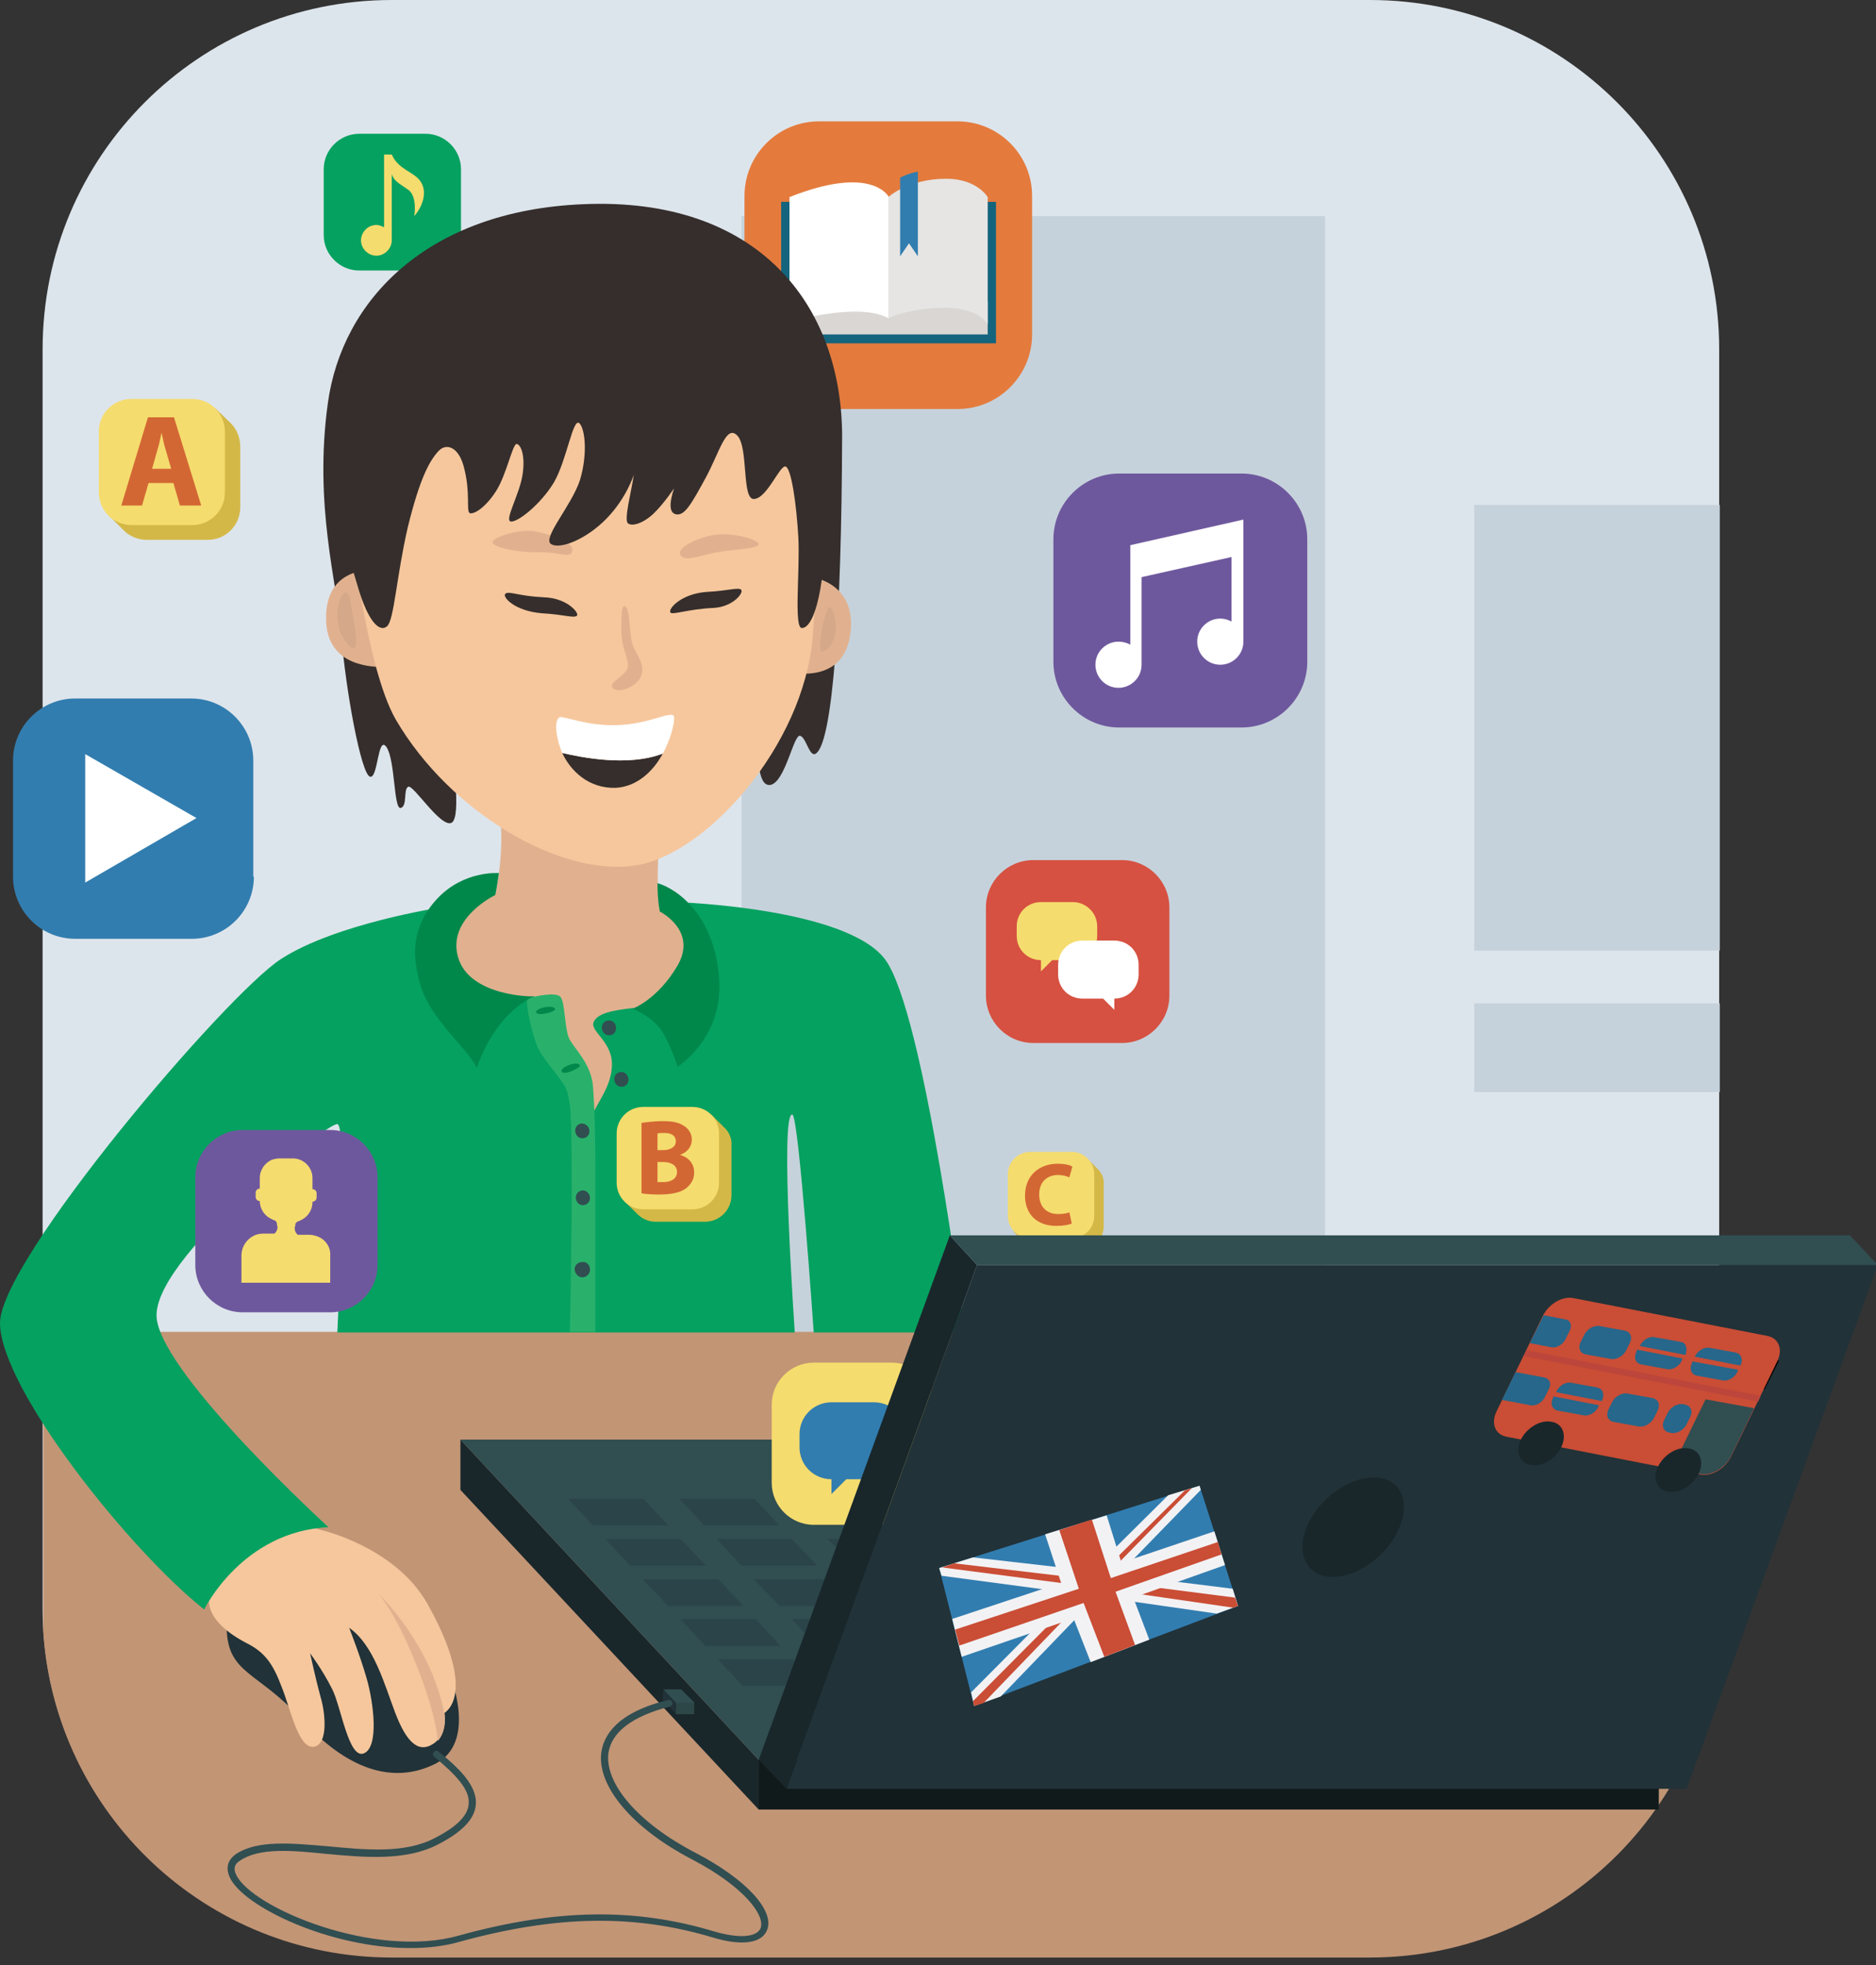 <?xml version="1.0" encoding="utf-8"?>
<!-- Generator: Adobe Illustrator 19.2.0, SVG Export Plug-In . SVG Version: 6.00 Build 0)  -->
<svg version="1.1" id="Layer_1" xmlns="http://www.w3.org/2000/svg"  x="0px" y="0px"
	 viewBox="0 0 317 332" style="enable-background:new 0 0 317 332;" xml:space="preserve">
<rect x="0" y="0" width="317" height="332" fill="#333333" stroke="none"/>
<style type="text/css">
	.st0{fill:#DDE5EC;}
	.st1{fill:#C6D2DB;}
	.st2{fill:#05A160;}
	.st3{fill:#F5DC6E;}
	.st4{fill:#D4B847;}
	.st5{fill:#D36734;}
	.st6{fill:#E47B3D;}
	.st7{fill:#14647D;}
	.st8{fill:#D9D6D3;}
	.st9{fill:#FFFFFF;}
	.st10{fill:#E6E5E4;}
	.st11{fill:#327DAF;}
	.st12{fill:#E1B18F;}
	.st13{fill:#C29575;}
	.st14{fill:#213238;}
	.st15{fill:#F6C79D;}
	.st16{fill:#19272B;}
	.st17{fill:#314E51;}
	.st18{fill:#2B444A;}
	.st19{fill:#101A1B;}
	.st20{fill:#352E2C;}
	.st21{fill:#00884B;}
	.st22{fill:#29B16B;}
	.st23{fill:#2D4647;}
	.st24{fill:#327DB0;}
	.st25{fill:#F2F2F4;}
	.st26{fill:#CA4D35;}
	.st27{fill:none;stroke:#000000;stroke-width:0.25;stroke-miterlimit:10;}
	.st28{fill:#BC463B;}
	.st29{fill:#26678B;}
	.st30{fill:#D65141;}
	.st31{fill:#6E589D;}
	.st32{fill:#D4A889;}
</style>
<g>
	<path class="st0" d="M231.5,0c32.6,0,59,26.4,59,59v212.6c0,32.6-26.4,59-59,59H66.2c-32.6,0-59-26.4-59-59V59
		c0-32.6,26.4-59,59-59H231.5z"/>
	<rect x="249.1" y="85.3" class="st1" width="41.5" height="75.3"/>
	<rect x="249.1" y="169.5" class="st1" width="41.5" height="15"/>
	<rect x="125.3" y="36.5" class="st1" width="98.6" height="230.4"/>
	<g>
		<path class="st2" d="M77.9,39.7c0,3.3-2.7,6-6,6H60.7c-3.3,0-6-2.7-6-6V28.6c0-3.3,2.7-6,6-6h11.2c3.3,0,6,2.7,6,6V39.7z"/>
		<path class="st3" d="M71.1,30.7c-1.1-1.7-3.8-2-4.9-4.6h-1.3v1v4v7.3c-0.4-0.2-0.8-0.4-1.3-0.4c-1.4,0-2.6,1.2-2.6,2.6
			c0,1.4,1.2,2.6,2.6,2.6c1.4,0,2.6-1.2,2.6-2.6V31v-0.3v-1.3c0.3,1.1,1.1,1.5,2.7,2.6c1.7,1.1,1.1,4.5,1.1,4.5
			C71.5,34.8,72.2,32.4,71.1,30.7z"/>
	</g>
	<g>
		<path class="st4" d="M39,71.5L36.4,69c0,0-0.4,0.6-0.8,1.1c-0.2,0-0.4-0.1-0.5-0.1H24.8c-3.1,0-5.5,2.5-5.5,5.5v10.3
			c0,0.3,0,0.7,0.1,1L19,86.2L18.3,87l2.6,2.6c0,0,0,0,0,0l0,0v0c1,1,2.4,1.6,3.9,1.6h10.3c3.1,0,5.5-2.5,5.5-5.5V75.5
			C40.6,73.9,40,72.5,39,71.5z"/>
		<path class="st3" d="M38,83.2c0,3.1-2.5,5.5-5.5,5.5H22.2c-3.1,0-5.5-2.5-5.5-5.5V72.9c0-3.1,2.5-5.5,5.5-5.5h10.3
			c3.1,0,5.5,2.5,5.5,5.5V83.2z"/>
		<g>
			<g>
				<path class="st5" d="M25.1,81.6l-1.1,3.8h-3.5l4.5-14.9h4.4l4.6,14.9h-3.6l-1.1-3.8H25.1z M28.9,79.1L28,76
					c-0.3-0.9-0.5-2-0.7-2.9h0c-0.2,0.9-0.4,2-0.7,2.9l-0.9,3.2H28.9z"/>
			</g>
		</g>
	</g>
	<g>
		<g>
			<path class="st6" d="M174.4,56.5c0,6.9-5.6,12.6-12.6,12.6h-23.4c-6.9,0-12.6-5.6-12.6-12.6V33.1c0-6.9,5.6-12.6,12.6-12.6h23.4
				c6.9,0,12.6,5.6,12.6,12.6V56.5z"/>
			<g>
				<rect x="132" y="34.1" class="st7" width="36.3" height="23.9"/>
				<rect x="133.4" y="50.9" class="st8" width="33.5" height="5.6"/>
				<path class="st9" d="M133.4,54.4c0,0,11.7-3.5,16.8-0.6V33.3c0,0-2.7-5.6-16.8,0V54.4z"/>
				<path class="st10" d="M150.2,53.7c0,0,3.7-1.7,9.5-1.7c5.8,0,7.2,2.8,7.2,2.8V33.3c0,0-1.8-3.1-7-3.1c-6.5,0-9.8,3.1-9.8,3.1
					V53.7z"/>
			</g>
		</g>
		<path class="st11" d="M152.1,30v13.3l1.5-2.2l1.5,2.2V29C153.9,29.2,152.9,29.6,152.1,30z"/>
	</g>
	<path class="st12" d="M117.3,158.3c-1-2.4-5.8-4.4-5.8-4.4s-0.8-4.3,0-12.7c0,0-28.1-9.7-27.1-3.8c1,5.9-0.7,13.8-0.7,13.8
		c-7.4,0.1-8.3,2.4-10.5,7.4c-2.1,5,4.4,11.1,7.2,15.3c0,0,0,0,0,0c0.2-0.1,0.5-0.1,0.7-0.1c0.2-0.2,0.4-0.4,0.5-0.5
		c0.9-1.1,1.9-2,2.9-3c1-0.9,2.3-1.4,3.6-1.3c0.3-0.1,0.7-0.1,1.1-0.1c0.4,0,0.8,0.1,1.2,0.2c0,0,0,0,0.1,0c0.2,0.1,0.4,0.1,0.6,0.2
		c1.7,0.7,2.5,2.4,2.5,4.1c2.2,3.5,3.8,8,4.4,11.7c0.2,1.6,0.4,3.9,0.1,6.2c2.7-0.8,5.6-2.2,7.8-4.6c4.4-4.7-0.7-10,4.4-12.9
		C115.3,170.8,118.4,160.7,117.3,158.3z"/>
	<path class="st13" d="M7.3,275.6c2,30.8,27.6,55.1,58.9,55.1h165.3c32.6,0,59-26.4,59-59V225H7.3V275.6z"/>
	<path class="st14" d="M76,282.9c0,0,4.8,11.5-2.5,15.1c-7.3,3.6-15.1,0.7-22.5-7.5c-7.4-8.2-12.5-7.6-12.7-15.4
		c-0.3-7.8,7.4-9.3,8.1-9.4c0.7-0.1,14.8-0.7,15.6-0.4c0.8,0.3,6.1,4.6,6.2,4.8C68.4,270.3,76,282.9,76,282.9z"/>
	<path class="st15" d="M35.3,270.4c0,0-0.9-18.3,18.7-12c0,0,12.7,2.8,18.2,12.5c5.5,9.7,6,16.2,2.9,18.5c0,0,0.6,3.6-1.9,5.2
		c-2.6,1.7-4.6-0.5-6.4-5.2c-1.8-4.7-3.6-11.5-7.8-14.4c0,0,1.9,4.8,3,8.7c1.1,3.9,2.1,11.4-0.5,12.5c-2.6,1.1-3.9-8.1-5.4-10.9
		c-1.6-3.2-3.7-6-3.7-6s1,4.6,1.8,7.5c0.7,2.3,1.4,7.9-1.2,8.3c-2.6,0.3-3.9-6.4-5.4-10.1c-1.4-3.7-2.7-5.8-5.9-7.4
		C38.6,276,35.3,273.5,35.3,270.4z"/>
	<path class="st12" d="M64,269.3c0,0,2.7,3,6,11.1c3,7.3,3.8,11.7,4,13.7c1.6-1.8,1.1-4.5,1.1-4.5C72.9,277.7,64,269.3,64,269.3z"/>
	<polygon class="st16" points="128.2,305.7 77.8,251.7 77.8,243.2 128.2,297.3 	"/>
	<polygon class="st17" points="77.8,243.2 229.9,243.2 280.4,297.3 128.2,297.3 	"/>
	<g>
		<g>
			<g>
				<polygon class="st18" points="96,253.2 108.7,253.2 112.9,257.7 100.2,257.7 				"/>
				<polygon class="st18" points="114.8,253.2 127.5,253.2 131.7,257.7 119,257.7 				"/>
				<polygon class="st18" points="133.6,253.2 146.3,253.2 150.5,257.7 137.8,257.7 				"/>
				<polygon class="st18" points="152.4,253.2 165.1,253.2 169.3,257.7 156.6,257.7 				"/>
			</g>
			<g>
				<polygon class="st18" points="102.3,260 115,260 119.3,264.5 106.5,264.5 				"/>
				<polygon class="st18" points="121.1,260 133.8,260 138.1,264.5 125.3,264.5 				"/>
				<polygon class="st18" points="139.9,260 152.6,260 156.9,264.5 144.1,264.5 				"/>
				<polygon class="st18" points="158.7,260 171.4,260 175.6,264.5 162.9,264.5 				"/>
			</g>
			<g>
				<polygon class="st18" points="108.6,266.8 121.4,266.8 125.6,271.3 112.9,271.3 				"/>
				<polygon class="st18" points="127.4,266.8 140.2,266.8 144.4,271.3 131.7,271.3 				"/>
				<polygon class="st18" points="146.2,266.8 159,266.8 163.2,271.3 150.5,271.3 				"/>
				<polygon class="st18" points="165,266.8 177.8,266.8 182,271.3 169.3,271.3 				"/>
			</g>
			<g>
				<polygon class="st18" points="115,273.5 127.7,273.5 131.9,278.1 119.2,278.1 				"/>
				<polygon class="st18" points="133.8,273.5 146.5,273.5 150.7,278.1 138,278.1 				"/>
				<polygon class="st18" points="152.6,273.5 165.3,273.5 169.5,278.1 156.8,278.1 				"/>
				<polygon class="st18" points="171.4,273.5 184.1,273.5 188.3,278.1 175.6,278.1 				"/>
			</g>
			<g>
				<polygon class="st18" points="121.3,280.3 134,280.3 138.3,284.8 125.5,284.8 				"/>
				<polygon class="st18" points="140.1,280.3 152.8,280.3 157.1,284.8 144.3,284.8 				"/>
				<polygon class="st18" points="158.9,280.3 171.6,280.3 175.9,284.8 163.1,284.8 				"/>
				<polygon class="st18" points="177.7,280.3 190.4,280.3 194.7,284.8 181.9,284.8 				"/>
			</g>
		</g>
	</g>
	<rect x="128.2" y="297.3" class="st19" width="152.1" height="8.4"/>
	<path class="st2" d="M106.9,170.3c-3.5,0.4-6,0.9-6.6,2.4c-0.6,1.6,3.3,3.3,3.1,7.4c-0.2,4-2.8,6.3-4.2,10.2c0,0-0.8-6.1-2.3-8.9
		s-4.3-5.5-4.9-6.7c-0.7-1.1-1.7-4.5-1.7-4.5v-1.9l-6.8,1.5c0,0-8.1-6.2-8.6-8.5c-0.4-2.3-0.4-8-0.4-8S56.8,156,47.5,162
		c-9.3,6-47.7,51.1-47.5,61.6c0.2,11.2,22.1,38.5,34.5,48.3c0,0,6.4-13.2,21-13.9c0,0-27.6-25.2-29-35.1c-1.4-9.9,28.7-33.2,30.5-33
		c1.8,0.1,0,35.2,0,35.2h77.3c0,0-2.6-37.5-0.4-36.8c1.1,0.4,3.6,36.8,3.6,36.8H163c0,0-6.8-54.4-13.5-63.1
		c-6.7-8.7-35.2-9.6-35.2-9.6s4.7,3.8,3.3,10.6c-1.5,6.8-3.7,7-3.7,7L106.9,170.3z"/>
	<path class="st20" d="M138,127.2c-1.2,1.1-1.7-2.6-2.8-2.9c-1.1-0.3-2.5,7.8-5,8.3c-2.5,0.4-1.8-6.3-2.9-7.5
		c-1.1-1.2-9.4,17.6-23.5,15.5c-14.1-2.1-22.7-10.7-22.7-10.7l-4.8-3.3c0,0,1.8,11.5,0,12.4c-1.8,0.9-6.4-6.4-7.3-6.1
		c-0.9,0.4-0.1,3.3-1.3,3.6c-1.2,0.2-0.9-8.1-2.4-10.3c-1.5-2.1-1.4,5.5-2.8,5c-1.5-0.5-4.1-14.7-4.8-23.7c-0.7-9-4.7-22-2.3-39.4
		c2.4-17.4,16.8-32.5,43.1-33.6c29.7-1.3,43.8,17.1,43.8,39.3C142.2,104.2,140.7,124.8,138,127.2z"/>
	<path class="st12" d="M135.9,97.4c3,0,8,2,7.9,8.1c-0.1,6.1-3.6,8.6-8.8,8.3L135.9,97.4z"/>
	<path class="st12" d="M61.7,96.4c0,0-6.6,0.1-6.6,7.9c-0.1,7.8,6.8,8.3,9.3,8.4L61.7,96.4z"/>
	<path class="st15" d="M59.3,88.8c0,0,2.5,24,7.6,32.8c9.1,15.6,27.8,26.6,40.5,24.6c11.9-1.8,28.4-20.2,29.9-38.5
		c1.6-18.2,0-29.1,0-29.1l-3.5-20l-20.9-16.1c0,0-31.8,5-32.5,5.4c-0.7,0.4-15.9,17.1-16,17.8C64.3,66.4,59.3,88.8,59.3,88.8z"/>
	<path class="st20" d="M97.5,104c0.4-0.4-1.6-3-5.7-3.1c-4.2-0.2-5.8-1.1-6.4-0.6c-0.6,0.5,1.5,2.9,6.1,3.3
		C95.3,103.8,97,104.5,97.5,104z"/>
	<path class="st12" d="M105.5,102.4c0.9,0,0.8,3.4,1.2,5.7c0.4,2.3,2.1,3.3,1.8,5.5c-0.3,2.2-3.8,3.7-4.9,2.7
		c-1.1-1,2.4-2.2,2.5-3.7c0.1-1.5-1.1-3.2-1.1-5.9C105,104,105,102.4,105.5,102.4z"/>
	<path class="st20" d="M113.3,103.5c-0.5-0.6,1.8-3.2,6.1-3.5c3.7-0.2,5.3-0.8,5.8-0.4c0.6,0.4-1.2,2.9-4.6,3.1
		C116.2,102.9,113.8,103.9,113.3,103.5z"/>
	<path class="st20" d="M112,127.3c-5.9,2.3-14,0.6-17-0.1c1.4,3,4.4,6,9,5.9C107.8,132.9,110.5,130.1,112,127.3z"/>
	<path class="st12" d="M96.7,93c-0.1,1.5-2.3,0.2-5.4,0.3c-3.1,0.1-7.3-0.6-8-1.5c-0.7-0.9,4.5-2.6,7.3-2
		C93.3,90.4,96.8,91.4,96.7,93z"/>
	<path class="st12" d="M114.9,93.6c-0.4-1.2,3.4-3,6.3-3.3c2.8-0.3,6.8,0.8,7,1.6c0.1,0.8-4.1,0.9-7.1,1.4
		C118,93.9,115.5,95.1,114.9,93.6z"/>
	<path class="st9" d="M112,127.3c1.6-2.9,2.3-6.4,1.7-6.5c-1.3-0.3-4.3,1.5-9.3,1.7c-5.4,0.2-9.4-1.7-9.9-1.3c-1,0.8-0.4,3.9,0.5,6
		C98,127.9,106.1,129.6,112,127.3z"/>
	<path class="st20" d="M139.4,87.3c0.2,11.1-1.7,18.8-3.9,18.8c-1.4,0-0.3-9.8-0.6-15.3c-0.3-5.5-1.2-11.9-2.2-12
		c-1-0.1-3.1,5.4-5.3,5.5c-2.1,0.1-0.9-8.7-2.8-10.7c-1.9-2-3,2.8-5.4,7.2c-2.4,4.4-3.5,6.3-4.9,6.1c-1.4-0.2-1.1-2.3-0.4-4.4
		c0,0-1.8,2.7-3.5,4.3c-1.7,1.6-3.6,2.2-4.3,1.6c-0.7-0.6,0.6-5.4,1-8.2c0,0-1.2,3.9-4.6,7.4c-3.4,3.5-7.9,5.3-9.4,4.3
		c-1.5-1,3.5-6.5,4.9-10.8c1.3-4.3,0.9-8.6-0.1-9.6c-1.1-1-2.1,6.2-4.3,10c-2.3,3.8-6.2,6.8-7.3,6.6c-1.1-0.2,1.5-4.6,2-7.9
		s-0.3-5.1-1-5.2c-0.7,0-1.7,5.2-3.5,8c-1.8,2.8-3.7,3.9-4.4,3.7c-0.7-0.3,0.2-3.5-1.1-8.1c-0.9-3.1-2.9-3.8-4.2-2.4
		c-1.4,1.5-3.1,4.3-5.2,12.9c-1.9,8.2-2.3,15.7-3.5,16.7c-1.1,1-3.1-0.3-5-6.9c-1.9-6.6-3.3-9.1-2.5-12.6c0.8-3.5,1.3-21.6,4.5-25.7
		C65.6,56.5,75,49,77.6,47.7c2.5-1.3,26.6-9.4,34.6-7.9c7.9,1.5,13.7,7.5,15.4,9.6c1.8,2.1,8.9,5.5,10.8,13
		C140.3,70,139.4,87,139.4,87.3z"/>
	<path class="st21" d="M121.5,165.1c-0.8-10.3-6.9-14.9-10.4-15.9h0c0,3.2,0.4,4.8,0.4,4.8s6.4,3.2,3,9.1c-3.4,5.8-7.6,7.3-7.6,7.3
		s3.7,1.5,5.2,4.2c1.5,2.7,2.4,5.6,2.4,5.6S122.4,175.3,121.5,165.1z"/>
	<path class="st22" d="M90.2,168.4c0,0,3.7-0.9,4.5,0c0.8,0.9,0.7,5.5,1.5,7.1s3.7,4.2,4,8c0.3,3.9,0.4,8.9,0.4,14.8s0,26.7,0,26.7
		h-4.3c0,0,0.4-19.5,0.3-27.4c-0.1-7.8,0.1-12.3-1.4-14.5c-1.6-2.3-3.7-4.6-4.4-6.3s-2-6.5-1.7-8.1L90.2,168.4z"/>
	<path class="st21" d="M77.4,161.7c-1.9-6.6,6.3-10.5,6.3-10.5s0.3-1.5,0.6-3.7l0,0c0,0-5.9-0.5-10.4,4.3
		c-4.5,4.8-4.4,10.1-2.6,15.4c1.9,5.3,7.6,9.9,9.3,13.2c0,0,2.4-8.5,9.6-12.1C90.2,168.4,79.3,168.4,77.4,161.7z"/>
	<g>
		<path class="st21" d="M93.8,170.5c0.1,0.4-3,1.3-3.2,0.5C90.4,170.3,93.7,169.6,93.8,170.5z"/>
		<path class="st21" d="M98,180c0.1,0.4-2.8,1.8-3.1,1C94.6,180.3,97.7,179.1,98,180z"/>
	</g>
	<g>
		<g>
			<path class="st17" d="M99.6,191.1c0,0.7-0.5,1.2-1.2,1.2c-0.7,0-1.2-0.6-1.2-1.3c0-0.7,0.5-1.2,1.2-1.2
				C99.1,189.9,99.6,190.4,99.6,191.1z"/>
			<path class="st17" d="M106.2,182.4c0,0.7-0.5,1.2-1.2,1.2c-0.7,0-1.2-0.6-1.2-1.3c0-0.7,0.5-1.2,1.2-1.2
				C105.6,181.1,106.2,181.6,106.2,182.4z"/>
			<path class="st17" d="M104.1,173.7c0,0.7-0.5,1.2-1.2,1.2c-0.7,0-1.2-0.6-1.2-1.3c0-0.7,0.5-1.2,1.2-1.2
				C103.6,172.4,104.1,172.9,104.1,173.7z"/>
			<path class="st17" d="M99.7,202.4c0,0.7-0.6,1.2-1.2,1.2c-0.7,0-1.2-0.6-1.2-1.3s0.6-1.2,1.2-1.2
				C99.1,201.1,99.7,201.7,99.7,202.4z"/>
			<path class="st17" d="M99.7,214.5c0,0.7-0.6,1.3-1.3,1.3c-0.7,0-1.3-0.7-1.3-1.4c0-0.7,0.6-1.2,1.3-1.2
				C99.1,213.1,99.7,213.7,99.7,214.5z"/>
		</g>
	</g>
	<g>
		<path class="st3" d="M157.8,250.5c0,3.9-3.2,7.1-7.1,7.1h-13.2c-3.9,0-7.1-3.2-7.1-7.1v-13.2c0-3.9,3.2-7.1,7.1-7.1h13.2
			c3.9,0,7.1,3.2,7.1,7.1V250.5z"/>
		<g>
			<g>
				<g>
					<path class="st11" d="M147.7,236.9h-7.2c-3,0-5.4,2.4-5.4,5.4v2.2c0,3,2.4,5.4,5.4,5.4v2.5l2.5-2.5h4.7c3,0,5.4-2.4,5.4-5.4
						v-2.2C153.1,239.3,150.7,236.9,147.7,236.9z"/>
				</g>
			</g>
		</g>
	</g>
	<polygon class="st14" points="132.9,302.2 285,302.2 317.3,213.7 165.1,213.7 	"/>
	<polygon class="st16" points="160.5,208.7 128.2,297.3 132.9,302.2 165.1,213.7 	"/>
	<path class="st16" d="M236.5,258c-1.9,4.7-7,8.4-11.3,8.4c-4.3,0-6.3-3.8-4.4-8.4c1.9-4.7,7-8.4,11.3-8.4
		C236.4,249.5,238.4,253.3,236.5,258z"/>
	<g>
		<path class="st4" d="M185.5,197.5l-1.8-1.8c0,0-0.3,0.4-0.5,0.7c-0.1,0-0.2,0-0.4,0h-7c-2.1,0-3.8,1.7-3.8,3.8v7
			c0,0.2,0,0.5,0.1,0.7l-0.3-0.4l-0.5,0.6l1.8,1.8c0,0,0,0,0,0l0,0v0c0.7,0.7,1.6,1.1,2.6,1.1h7c2.1,0,3.8-1.7,3.8-3.8v-7
			C186.6,199.1,186.2,198.2,185.5,197.5z"/>
		<path class="st3" d="M184.9,205.4c0,2.1-1.7,3.8-3.8,3.8h-7c-2.1,0-3.8-1.7-3.8-3.8v-7c0-2.1,1.7-3.8,3.8-3.8h7
			c2.1,0,3.8,1.7,3.8,3.8V205.4z"/>
		<g>
			<g>
				<g>
					<g>
						<path class="st5" d="M181.1,206.7c-0.4,0.2-1.4,0.4-2.6,0.4c-3.5,0-5.3-2.2-5.3-5.1c0-3.5,2.5-5.4,5.5-5.4
							c1.2,0,2.1,0.2,2.5,0.5l-0.5,1.8c-0.5-0.2-1.1-0.4-1.9-0.4c-1.8,0-3.2,1.1-3.2,3.3c0,2,1.2,3.3,3.2,3.3c0.7,0,1.5-0.1,1.9-0.3
							L181.1,206.7z"/>
					</g>
				</g>
			</g>
		</g>
	</g>
	<polygon class="st17" points="160.5,208.7 312.6,208.7 317.3,213.7 165.1,213.7 	"/>
	<rect x="114.2" y="287.7" class="st23" width="3.1" height="1.9"/>
	<polygon class="st17" points="117.4,287.7 115.1,285.4 112.1,285.4 114.2,287.7 	"/>
	<polygon class="st14" points="112.1,285.4 112,287.2 114.2,289.5 114.2,287.7 	"/>
	<g>
		<g>
			<path class="st17" d="M69.3,329.1c-13.5,0-28.3-7-30.5-12c-0.7-1.6-0.3-2.9,1.1-3.9c3.7-2.4,9.4-1.8,15.4-1.3
				c6.4,0.6,13.1,1.3,18.2-1.4c3.7-1.9,5.6-3.8,5.7-5.8c0.2-2.4-2.2-4.9-5.8-7.9c-0.3-0.2-0.3-0.6-0.1-0.8c0.2-0.3,0.6-0.3,0.8-0.1
				c3.2,2.6,6.6,5.7,6.3,9c-0.2,2.4-2.3,4.6-6.4,6.7c-5.4,2.8-12.2,2.2-18.8,1.6c-5.8-0.6-11.3-1.1-14.6,1.1c-1,0.6-1.2,1.4-0.7,2.4
				c2.6,5.6,23.4,14.3,37.6,10.3c16.3-4.5,29.6-4.8,43.2-0.7c4.1,1.2,7.1,1,7.8-0.5c0.9-2.2-2.8-7.1-11.6-11.7
				c-10-5.2-16-12.3-15.3-18c0.4-2.9,2.6-6.8,11.3-8.9c0.3-0.1,0.6,0.1,0.7,0.4c0.1,0.3-0.1,0.6-0.4,0.7c-6.3,1.6-9.9,4.3-10.4,7.9
				c-0.6,5.2,5.1,11.8,14.7,16.8c8.5,4.4,13.5,9.8,12.1,13.1c-0.9,2.2-4.3,2.7-9.2,1.2c-13.4-4-26.5-3.7-42.6,0.7
				C75.1,328.8,72.2,329.1,69.3,329.1z"/>
		</g>
	</g>
	<polygon class="st24" points="158.7,264.9 202.7,251 209.2,271.3 164.6,288.2 	"/>
	<polygon class="st25" points="202.9,251.7 202.7,251 197.4,252.6 184.5,265.4 164.4,263.1 158.7,264.9 159.1,266.2 180.8,269.1 
		164.1,285.9 164.6,288.2 169.1,286.6 185.4,269.7 205.6,272.6 209.2,271.3 208.3,268.4 189,266 	"/>
	<polygon class="st26" points="201.4,251.4 200.2,251.8 184.9,266.9 161.2,264.1 159.2,264.8 183.7,268 164.4,287.4 164.6,288.2 
		166.2,287.7 185,268.2 208.4,271.6 209.2,271.3 208.7,269.9 186.1,267 	"/>
	<polygon class="st25" points="191.5,269.9 207,264.4 205.2,258.7 189.5,264 187,256 176.6,259.2 179.3,267.4 160.9,273.5 
		162.5,279.9 181.4,273.4 184.3,280.8 194.2,277 	"/>
	<polygon class="st26" points="188.5,268.9 206.4,262.6 205.8,260.5 187.7,266.6 184.5,256.7 179,258.5 182.3,268.4 161.4,275.3 
		162.1,278 183.1,270.8 186.6,279.9 191.8,277.9 	"/>
	<path class="st27" d="M295.8,230.9l-0.6,1.2c-0.5,1-0.1,1.9,0.8,2.1l2.1,0.4l2.3-4.6c0,0,0-0.1,0-0.1l-2.1-0.4
		C297.4,229.3,296.3,229.9,295.8,230.9z"/>
	<path class="st26" d="M292.5,246.1c-1,2-3.3,3.4-5.2,3l-32.8-6.4c-1.9-0.4-2.6-2.3-1.6-4.3l7.8-16.1c1-2,3.3-3.4,5.2-3l32.8,6.4
		c1.9,0.4,2.6,2.3,1.6,4.3L292.5,246.1z"/>
	<polygon class="st28" points="297.1,236.8 257.5,229.1 257.9,228.1 297.5,235.8 	"/>
	<path class="st17" d="M288.2,236.4l-5.7,11.7l4.8,0.9c1.9,0.4,4.2-1,5.2-3l3.9-8.1L288.2,236.4z"/>
	<g>
		<g>
			<path class="st29" d="M264.5,222.9l-3.6-0.7c0,0,0,0.1-0.1,0.1l-2.3,4.6l3.6,0.7c0.9,0.2,2.1-0.5,2.5-1.5l0.6-1.2
				C265.7,224,265.4,223,264.5,222.9z"/>
			<path class="st29" d="M274.8,228.1c-0.5,1-1.6,1.6-2.5,1.5l-4.4-0.8c-0.9-0.2-1.3-1.1-0.8-2.1l0.6-1.2c0.5-1,1.6-1.6,2.5-1.5
				l4.4,0.8c0.9,0.2,1.3,1.1,0.8,2.1L274.8,228.1z"/>
			<path class="st29" d="M279.5,239.5c-0.5,1-1.6,1.6-2.5,1.5l-4.4-0.8c-0.9-0.2-1.3-1.1-0.8-2.1l0.6-1.2c0.5-1,1.6-1.6,2.5-1.5
				l4.4,0.8c0.9,0.2,1.3,1.1,0.8,2.1L279.5,239.5z"/>
			<path class="st29" d="M285,240.6c-0.5,1-1.6,1.6-2.5,1.5L282,242c-0.9-0.2-1.3-1.1-0.8-2.1l0.6-1.2c0.5-1,1.6-1.6,2.5-1.5
				l0.5,0.1c0.9,0.2,1.3,1.1,0.8,2.1L285,240.6z"/>
			<path class="st29" d="M260.9,232.7l-4.8-0.9l-2.3,4.7l4.8,0.9c0.9,0.2,2.1-0.5,2.5-1.5l0.6-1.2
				C262.2,233.8,261.9,232.9,260.9,232.7z"/>
			<g>
				<path class="st29" d="M284,226.7l-4.4-0.8c-0.9-0.2-2.1,0.5-2.5,1.5l7.7,1.5C285.2,227.8,284.9,226.8,284,226.7z"/>
				<path class="st29" d="M276.5,228.4c-0.5,1-0.1,1.9,0.8,2.1l4.4,0.8c0.9,0.2,2.1-0.5,2.5-1.5l0.1-0.3l-7.7-1.5L276.5,228.4z"/>
			</g>
			<g>
				<path class="st29" d="M285.9,230.3c-0.5,1-0.1,1.9,0.8,2.1l4.4,0.8c0.9,0.2,2.1-0.5,2.5-1.5l0.1-0.3L286,230L285.9,230.3z"/>
				<path class="st29" d="M293.3,228.5l-4.4-0.8c-0.9-0.2-2.1,0.5-2.5,1.5l7.7,1.5C294.6,229.6,294.2,228.7,293.3,228.5z"/>
			</g>
			<g>
				<path class="st29" d="M262.4,236.2c-0.5,1-0.1,1.9,0.8,2.1l4.4,0.8c0.9,0.2,2.1-0.5,2.5-1.5l0.1-0.2l-7.7-1.5L262.4,236.2z"/>
				<path class="st29" d="M269.9,234.4l-4.4-0.8c-0.9-0.2-2.1,0.5-2.5,1.5l0,0.1l7.7,1.5l0-0.1C271.2,235.5,270.8,234.6,269.9,234.4
					z"/>
			</g>
		</g>
	</g>
	<g>
		<g>
			<path class="st16" d="M263.8,244.5c-1,2-3.3,3.4-5.2,3c-1.9-0.4-2.6-2.3-1.6-4.3c1-2,3.3-3.4,5.2-3
				C264.1,240.5,264.8,242.5,263.8,244.5z"/>
			<path class="st16" d="M287,249c-1,2-3.3,3.4-5.2,3c-1.9-0.4-2.6-2.3-1.6-4.3c1-2,3.3-3.4,5.2-3C287.3,245,288,247,287,249z"/>
		</g>
	</g>
	<g>
		<path class="st11" d="M42.9,148.1c0,5.8-4.7,10.5-10.5,10.5H12.7c-5.8,0-10.5-4.7-10.5-10.5v-19.6c0-5.8,4.7-10.5,10.5-10.5h19.6
			c5.8,0,10.5,4.7,10.5,10.5V148.1z"/>
		<polygon class="st9" points="14.4,127.4 33.2,138.2 14.4,149.1 		"/>
	</g>
	<g>
		<path class="st30" d="M197.6,168.2c0,4.4-3.6,8-8,8h-15c-4.4,0-8-3.6-8-8v-14.9c0-4.4,3.6-8,8-8h15c4.4,0,8,3.6,8,8V168.2z"/>
		<g>
			<path class="st3" d="M181.3,152.4h-5.4c-2.3,0-4.1,1.8-4.1,4.1v1.6c0,2.3,1.8,4.1,4.1,4.1v1.9l1.9-1.9h3.5c2.3,0,4.1-1.8,4.1-4.1
				v-1.6C185.4,154.2,183.5,152.4,181.3,152.4z"/>
			<path class="st9" d="M182.9,158.9h5.4c2.3,0,4.1,1.8,4.1,4.1v1.6c0,2.3-1.8,4.1-4.1,4.1v1.9l-1.9-1.9h-3.5
				c-2.3,0-4.1-1.8-4.1-4.1V163C178.8,160.7,180.6,158.9,182.9,158.9z"/>
		</g>
	</g>
	<g>
		<path class="st4" d="M122.3,190.4l-2.1-2.1c0,0-0.3,0.5-0.6,0.9c-0.1,0-0.3,0-0.4,0h-8.3c-2.5,0-4.5,2-4.5,4.5v8.3
			c0,0.3,0,0.5,0.1,0.8l-0.3-0.5l-0.6,0.7l2.1,2.1c0,0,0,0,0,0l0,0v0c0.8,0.8,1.9,1.3,3.1,1.3h8.3c2.5,0,4.5-2,4.5-4.5v-8.3
			C123.7,192.3,123.2,191.2,122.3,190.4z"/>
		<path class="st3" d="M121.5,199.8c0,2.5-2,4.5-4.5,4.5h-8.3c-2.5,0-4.5-2-4.5-4.5v-8.3c0-2.5,2-4.5,4.5-4.5h8.3
			c2.5,0,4.5,2,4.5,4.5V199.8z"/>
		<g>
			<g>
				<path class="st5" d="M108.4,189.7c0.7-0.1,2.2-0.3,3.5-0.3c1.7,0,2.7,0.2,3.5,0.7c0.8,0.4,1.5,1.3,1.5,2.4c0,1.1-0.6,2.1-2,2.6
					v0c1.4,0.4,2.4,1.4,2.4,3c0,1.1-0.5,1.9-1.3,2.6c-0.9,0.7-2.3,1.1-4.7,1.1c-1.3,0-2.3-0.1-2.9-0.2V189.7z M111.1,194.3h0.9
					c1.4,0,2.2-0.6,2.2-1.5c0-0.9-0.7-1.4-1.9-1.4c-0.6,0-0.9,0-1.2,0.1V194.3z M111.1,199.7c0.3,0,0.6,0,1,0c1.2,0,2.3-0.5,2.3-1.7
					c0-1.2-1.1-1.7-2.4-1.7h-0.9V199.7z"/>
			</g>
		</g>
	</g>
	<g>
		<path class="st31" d="M220.9,111.8c0,6.1-5,11.1-11.1,11.1h-20.7c-6.1,0-11.1-5-11.1-11.1V91.1c0-6.1,5-11.1,11.1-11.1h20.7
			c6.1,0,11.1,5,11.1,11.1V111.8z"/>
		<path class="st9" d="M210,87.8L191,92.1V98v10.9c-0.6-0.3-1.2-0.5-2-0.5c-2.1,0-3.9,1.7-3.9,3.9c0,2.1,1.7,3.9,3.9,3.9
			c2.1,0,3.9-1.7,3.9-3.9V97.5l15.2-3.4v10.9c-0.6-0.3-1.2-0.5-1.9-0.5c-2.1,0-3.9,1.7-3.9,3.9c0,2.1,1.7,3.9,3.9,3.9
			c2.1,0,3.9-1.7,3.9-3.9V87.8z"/>
	</g>
	<g>
		<path class="st31" d="M63.8,213.7c0,4.4-3.6,8-8,8H41c-4.4,0-8-3.6-8-8v-14.8c0-4.4,3.6-8,8-8h14.8c4.4,0,8,3.6,8,8V213.7z"/>
		<path class="st3" d="M53.7,208.9c-0.5-0.2-1-0.3-1.5-0.3c0,0-0.9,0-1.9,0c-0.3-0.3-0.5-0.6-0.5-1.1c0-0.1,0-0.3,0.1-0.4
			c0,0,0-0.1,0-0.1c0,0,0-0.1,0-0.1c0,0,0-0.1,0-0.1c0,0,0-0.1,0.1-0.1c0,0,0,0,0-0.1c0,0,0.1-0.1,0.1-0.1c0,0,0,0,0,0
			c0,0,0.1-0.1,0.1-0.1c0,0,0,0,0.1,0c0,0,0.1-0.1,0.1-0.1c0,0,0,0,0.1,0c0.1,0,0.1-0.1,0.2-0.1c1.2-0.5,2-1.6,2.1-2.9h0V203v0
			c0.4,0,0.7-0.3,0.7-0.7v-0.7c0-0.4-0.3-0.7-0.7-0.7v-0.1V199c0-1.8-1.5-3.3-3.3-3.3h-2.3c-0.4,0-0.8,0.1-1.2,0.2
			c-1.2,0.5-2.1,1.7-2.1,3.1v1.7v0.1c-0.4,0-0.7,0.3-0.7,0.7v0.7c0,0.4,0.3,0.7,0.7,0.7v0.2h0c0.1,1.3,0.9,2.4,2.1,2.9h0
			c0.1,0,0.1,0.1,0.2,0.1c0,0,0,0,0.1,0c0,0,0.1,0.1,0.1,0.1c0,0,0,0,0.1,0c0,0,0.1,0.1,0.1,0.1c0,0,0,0,0,0c0,0,0.1,0.1,0.1,0.1
			c0,0,0,0,0,0.1c0,0,0,0.1,0.1,0.1c0,0,0,0.1,0,0.1c0,0,0,0.1,0,0.1c0,0,0,0.1,0,0.1c0,0.1,0.1,0.3,0.1,0.4c0,0.4-0.2,0.8-0.5,1.1
			c-0.9,0-1.8,0-1.9,0c-0.5,0-1.1,0.1-1.5,0.3c-1.3,0.6-2.2,1.9-2.2,3.4c0,0,0,4.6,0,4.6h2.2h5.3h5.3h2.2c0,0,0-4.5,0-4.6
			C55.9,210.7,55,209.4,53.7,208.9z"/>
	</g>
	<path class="st32" d="M140,102.7c0.6-0.8,1.6,2.6,1.1,4.5c-0.5,2-1.4,2.7-2.2,2.9C138.1,110.4,139,104.2,140,102.7z"/>
	<path class="st32" d="M58.4,100.1c0.8,0,0.9,2.4,1.4,4.9s0.5,4.2,0,4.5c-0.5,0.3-2.4-1.8-2.7-4.4C56.7,102.6,57.7,100.1,58.4,100.1
		z"/>
</g>
</svg>
